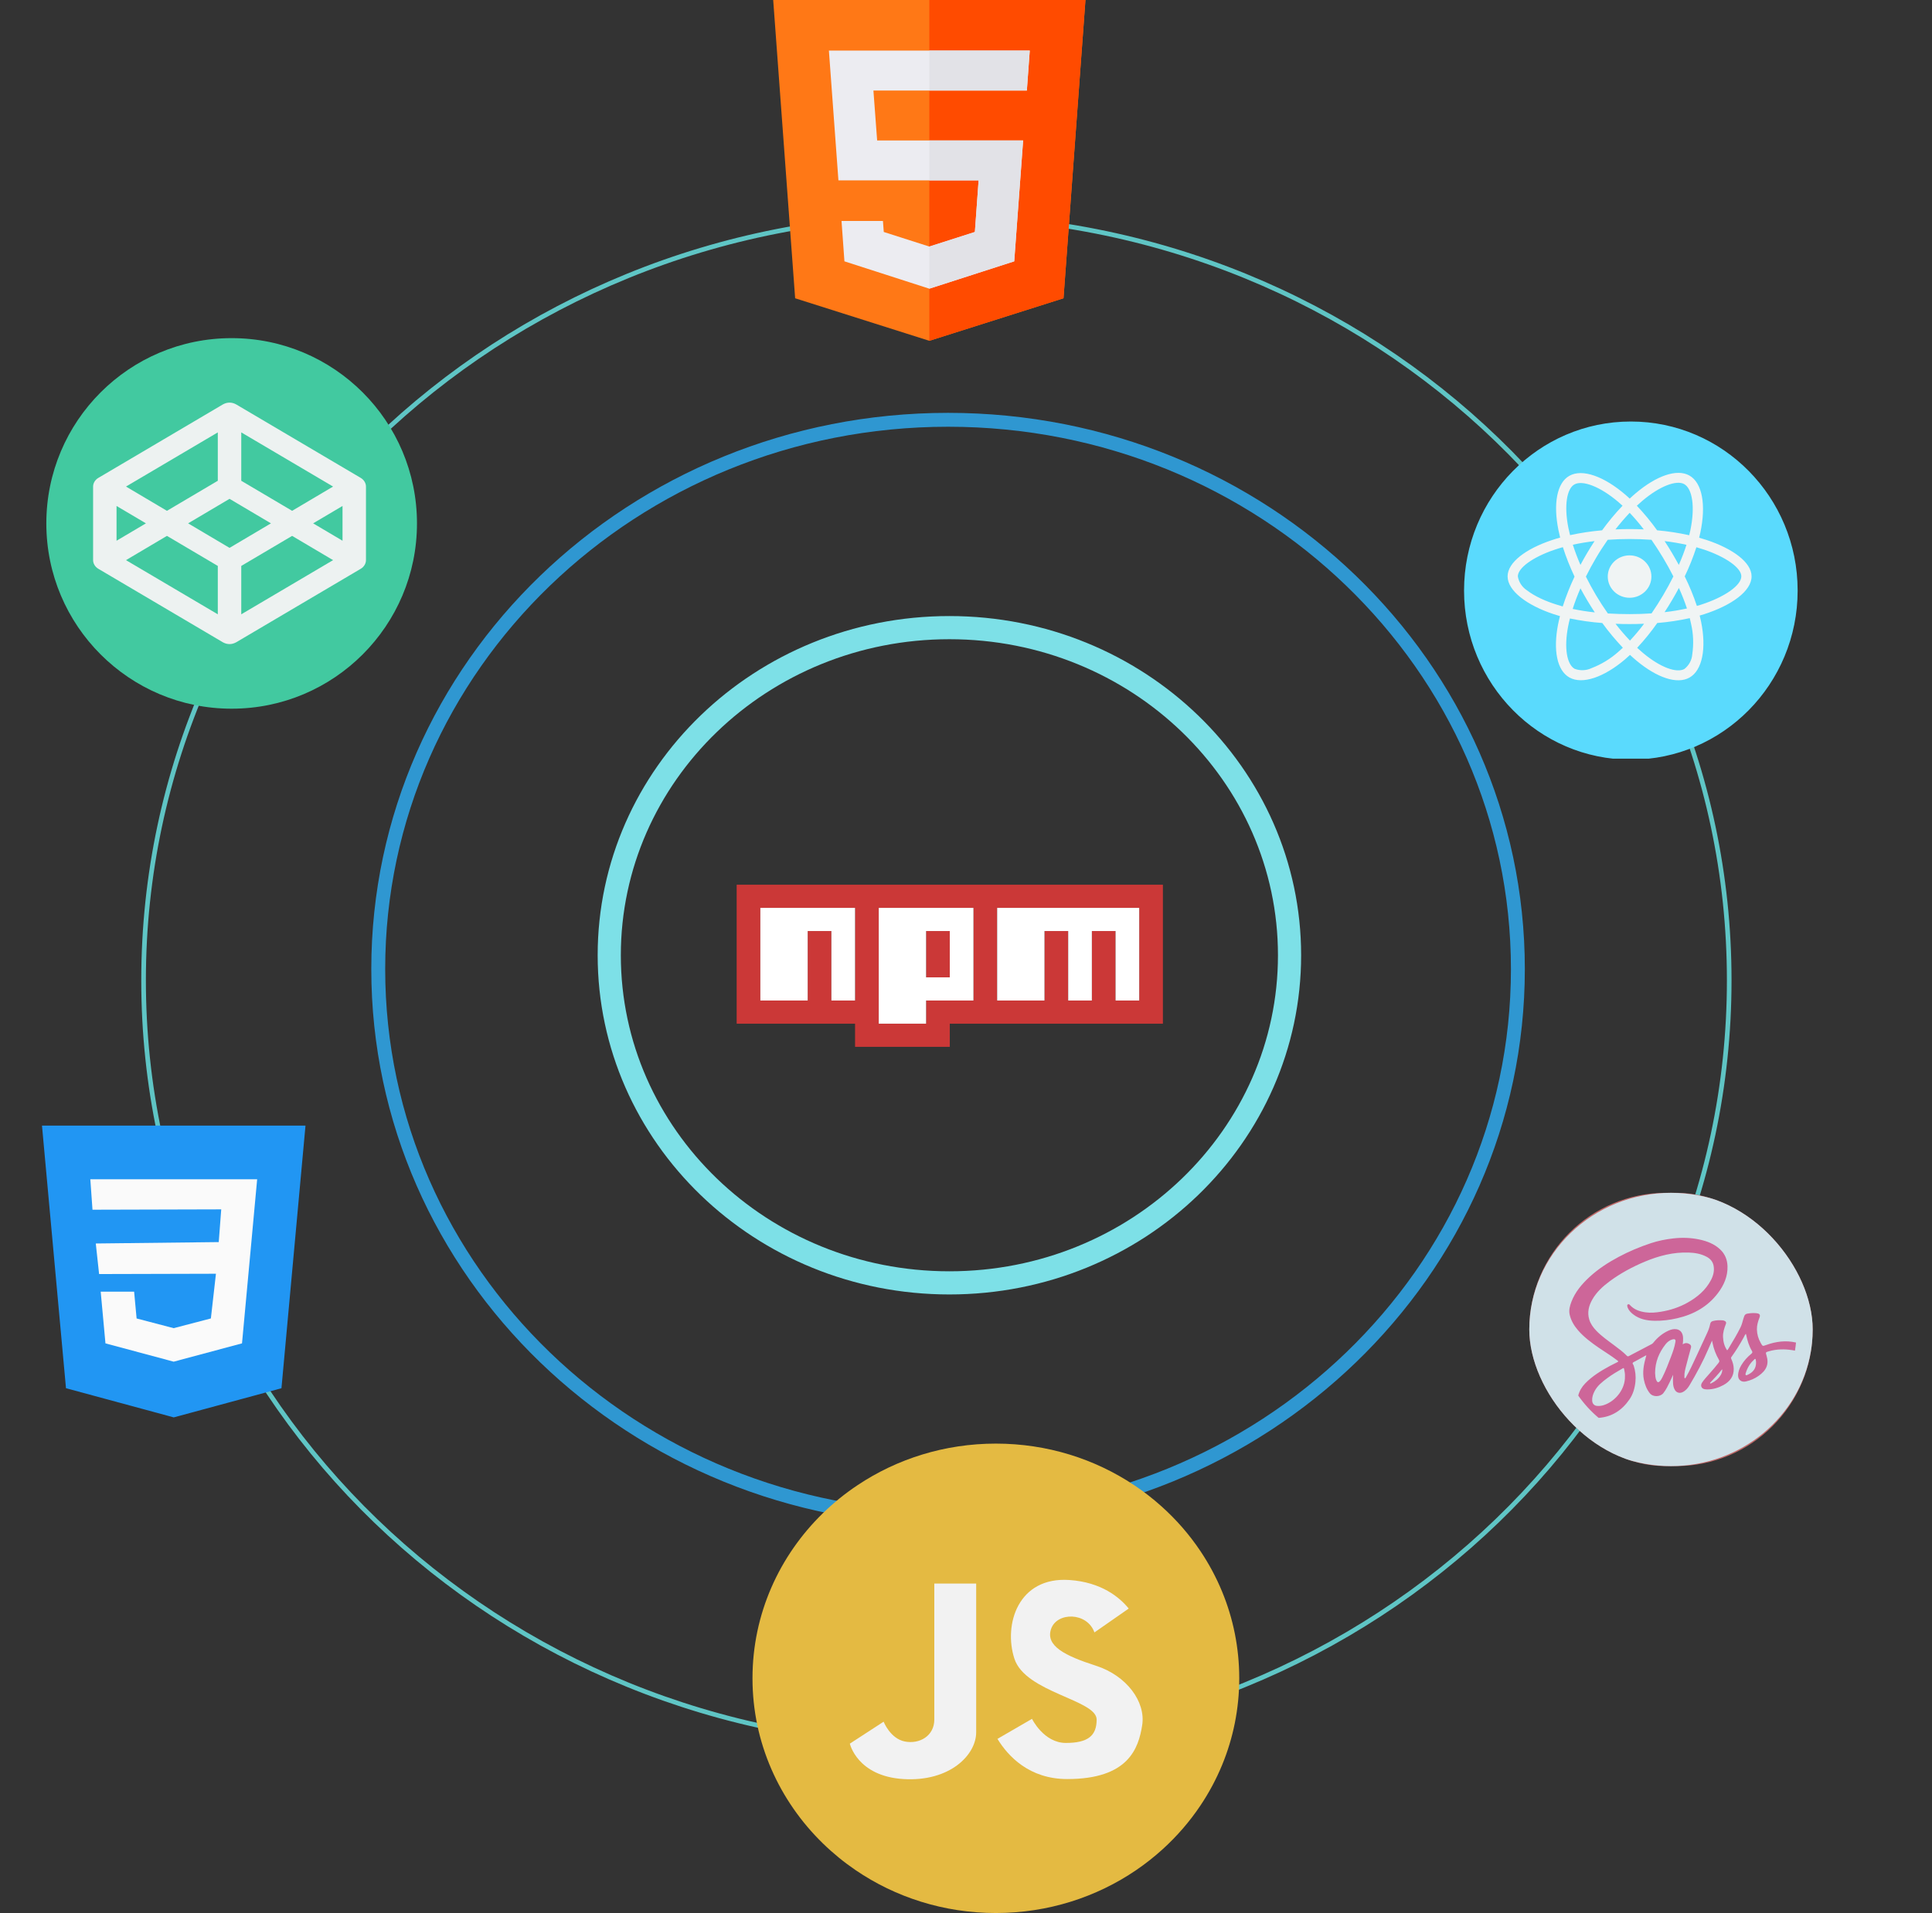 <svg width="417" height="413" viewBox="0 0 417 413" fill="none" xmlns="http://www.w3.org/2000/svg">
<rect x="0" y="0" width="417" height="413" fill="#333333" stroke="none"/>
<path d="M373.232 211.642C373.232 302.778 296.635 376.689 202.11 376.689C107.585 376.689 30.988 302.778 30.988 211.642C30.988 120.506 107.585 46.595 202.11 46.595C296.635 46.595 373.232 120.506 373.232 211.642Z" stroke="#5FC5C5"/>
<path d="M327.618 209.213C327.618 274.653 272.605 327.795 204.629 327.795C136.652 327.795 81.639 274.653 81.639 209.213C81.639 143.772 136.652 90.63 204.629 90.63C272.605 90.63 327.618 143.772 327.618 209.213Z" stroke="#2F97D1" stroke-width="3"/>
<path d="M278.334 206.229C278.334 245.208 245.55 276.959 204.917 276.959C164.284 276.959 131.5 245.208 131.5 206.229C131.5 167.251 164.284 135.5 204.917 135.5C245.55 135.5 278.334 167.251 278.334 206.229Z" stroke="#7DE0E7" stroke-width="5"/>
<g clip-path="url(#clip0)">
<path d="M267.477 362.329C267.477 368.931 266.169 375.237 263.787 381.022C262.513 384.116 260.933 387.061 259.08 389.82C256.773 393.261 254.044 396.415 250.965 399.211C249.162 400.852 247.241 402.367 245.212 403.749C236.657 409.577 226.218 413 214.946 413C203.675 413 193.235 409.577 184.68 403.749C182.142 402.02 179.77 400.082 177.594 397.956C168.21 388.804 162.416 376.217 162.416 362.329C162.416 348.442 168.21 335.855 177.594 326.703C179.899 324.453 182.423 322.411 185.131 320.608C193.6 314.964 203.872 311.659 214.946 311.659C226.021 311.659 236.293 314.964 244.762 320.608C246.831 321.983 248.791 323.501 250.628 325.146C253.847 328.016 256.69 331.273 259.08 334.839C260.933 337.598 262.513 340.543 263.787 343.637C266.169 349.422 267.477 355.728 267.477 362.329Z" fill="#E4BA42"/>
<path d="M236.222 352.424C234.637 347.989 228.137 347.989 226.869 351.66C225.6 355.33 229.881 357.471 236.54 359.612C243.198 361.753 247.321 367.411 246.528 372.458C245.735 377.504 243.515 384.08 230.357 384.08C222.132 384.08 217.562 379.122 215.29 375.404L222.747 371.081C222.747 371.081 225.283 376.281 230.039 376.281C234.796 376.281 236.698 374.752 236.698 371.235C236.698 366.953 221.319 365.423 218.941 358.083C216.563 350.742 219.734 340.343 230.832 341.107C237.768 341.585 241.67 344.871 243.621 347.268L236.222 352.424Z" fill="#F2F2F2"/>
<path d="M201.66 341.872C201.66 341.872 201.66 367.717 201.66 371.235C201.66 374.752 198.49 376.587 195.319 375.975C192.148 375.364 190.721 371.694 190.721 371.694L183.428 376.434C183.428 376.434 185.014 383.469 195.002 384.081C204.99 384.693 210.697 378.881 210.697 373.987C210.697 369.094 210.697 341.872 210.697 341.872H201.66Z" fill="#F2F2F2"/>
</g>
<path d="M159 191H251V221H205V226H184.556V221H159V191ZM164.111 216H174.333V201H179.444V216H184.556V196H164.111V216ZM189.667 196V221H199.889V216H210.111V196H189.667ZM199.889 201H205V211H199.889V201ZM215.222 196V216H225.444V201H230.556V216H235.667V201H240.778V216H245.889V196H215.222Z" fill="#CB3837"/>
<path d="M164.111 216H174.333V201H179.444V216H184.556V196H164.111V216Z" fill="white"/>
<path d="M189.667 196V221H199.889V216H210.111V196H189.667ZM205 211H199.889V201H205V211Z" fill="white"/>
<path d="M215.222 196V216H225.444V201H230.556V216H235.667V201H240.778V216H245.889V196H215.222Z" fill="white"/>
<path d="M9.062 243L14.242 299.7L37.5 306L60.75 299.704L65.938 243H9.062Z" fill="#2196F3"/>
<path d="M54.863 261.542L54.209 268.665L52.235 290.018L37.5 293.967L37.488 293.971L22.761 290.018L21.733 278.851H28.948L29.485 284.643L37.492 286.738L37.496 286.734L45.515 284.639L46.608 274.988L21.388 275.055L20.673 268.456L47.213 268.153L47.75 261.089L19.962 261.164L19.495 254.592H37.5H55.505L54.863 261.542Z" fill="#FAFAFA"/>
<g clip-path="url(#clip1)">
<rect x="330.081" y="257.518" width="61.165" height="59" rx="29.5" fill="#C16A6A"/>
<path d="M391.246 287.018C391.246 287.929 391.204 288.83 391.119 289.72C391.054 290.424 390.961 291.12 390.844 291.808C388.472 305.822 375.863 316.518 360.664 316.518C352.922 316.518 345.853 313.743 340.465 309.168C338.474 307.479 336.713 305.542 335.233 303.409C331.978 298.721 330.081 293.083 330.081 287.018C330.081 270.725 343.773 257.518 360.664 257.518C377.554 257.518 391.246 270.725 391.246 287.018Z" fill="#D0E1E8"/>
<path d="M381.201 290.375C380.421 290.657 380.453 290.662 380.04 289.942C379.513 289.023 379.233 288.058 379.209 287.007C379.189 286.106 379.446 285.268 379.769 284.447C380.027 283.793 379.691 283.563 379.101 283.503C378.672 283.461 378.229 283.465 377.799 283.507C376.679 283.617 376.569 283.71 376.272 284.752C376.096 285.37 375.955 285.993 375.662 286.58C374.94 288.025 374.119 289.417 373.277 290.798C373.126 291.047 373.001 291.315 372.788 291.527C372.178 290.651 371.948 289.684 371.897 288.669C371.845 287.667 372.165 286.735 372.517 285.814C372.636 285.504 372.537 285.312 372.258 285.178C372.134 285.118 371.995 285.063 371.86 285.053C371.142 284.998 370.426 285.006 369.725 285.195C369.41 285.278 369.205 285.447 369.134 285.787C368.998 286.45 368.785 287.095 368.497 287.715C367.699 289.433 366.907 291.154 366.11 292.873C365.417 294.366 364.735 295.863 363.914 297.297C363.856 297.399 363.808 297.575 363.663 297.54C363.516 297.505 363.567 297.331 363.561 297.213C363.514 296.367 363.754 295.56 363.959 294.753C364.283 293.475 364.638 292.203 364.982 290.929C365.081 290.564 364.915 290.318 364.599 290.143C364.145 289.892 363.692 289.88 363.2 290.231C363.267 289.712 363.296 289.256 363.273 288.799C363.221 287.783 362.729 287.121 361.874 286.968C361.249 286.856 360.658 287.03 360.1 287.284C358.798 287.875 357.751 288.766 356.871 289.848C356.768 289.974 356.665 290.089 356.515 290.167C354.864 291.03 353.214 291.893 351.567 292.764C351.386 292.86 351.27 292.833 351.139 292.699C350.31 291.846 349.347 291.143 348.394 290.429C347.062 289.43 345.683 288.483 344.534 287.279C343.862 286.574 343.301 285.802 343.021 284.869C342.563 283.345 342.906 281.925 343.668 280.576C344.57 278.98 345.907 277.747 347.382 276.65C349.724 274.908 352.293 273.524 355.001 272.385C358.032 271.112 361.178 270.291 364.528 270.415C365.855 270.464 367.143 270.685 368.325 271.308C369.162 271.749 369.716 272.386 369.872 273.322C370.056 274.417 369.782 275.429 369.275 276.389C368.142 278.533 366.342 280.051 364.214 281.24C362.442 282.23 360.53 282.859 358.507 283.188C357.389 283.37 356.267 283.48 355.142 283.316C353.852 283.127 352.659 282.714 351.777 281.717C351.675 281.602 351.546 281.522 351.372 281.603C351.195 281.685 351.209 281.836 351.225 281.981C351.238 282.081 351.266 282.182 351.303 282.277C351.539 282.888 351.981 283.349 352.499 283.752C353.845 284.802 355.439 285.11 357.114 285.141C358.753 285.173 360.366 284.973 361.963 284.607C365.565 283.781 368.582 282.086 370.785 279.182C372.101 277.446 372.935 275.533 372.861 273.344C372.814 271.956 372.327 270.729 371.272 269.732C370.017 268.549 368.46 267.954 366.79 267.597C364.93 267.2 363.051 267.143 361.152 267.361C359.501 267.55 357.887 267.874 356.317 268.393C353.914 269.187 351.593 270.163 349.371 271.349C347.095 272.564 344.95 273.954 343.069 275.696C341.404 277.238 339.973 278.939 339.167 281.05C338.823 281.954 338.575 282.884 338.806 283.862C339.102 285.12 339.749 286.21 340.599 287.193C341.885 288.681 343.463 289.853 345.09 290.973C346.397 291.873 347.765 292.692 349.021 293.66C349.377 293.934 349.375 293.934 348.956 294.144C348.466 294.389 347.972 294.625 347.491 294.885C345.552 295.937 343.678 297.077 342.149 298.661C341.396 299.441 340.885 300.317 340.646 301.29C341.892 303.074 343.373 304.693 345.047 306.106C347.904 305.892 350.091 304.467 351.706 302.108C352.486 300.97 352.852 299.681 352.989 298.321C353.11 297.123 352.983 295.963 352.616 294.819C352.552 294.618 352.313 294.417 352.407 294.24C352.494 294.077 352.756 293.994 352.949 293.888C353.728 293.454 354.509 293.026 355.311 292.584C355.346 292.749 355.279 292.846 355.25 292.95C354.79 294.568 354.47 296.2 354.819 297.881C355.037 298.928 355.399 299.914 356.087 300.781C356.796 301.673 358.378 301.572 359.021 300.757C359.63 299.984 360.035 299.112 360.456 298.244C360.687 297.768 360.899 297.285 361.119 296.805C361.078 297.383 361.08 297.947 361.102 298.508C361.124 299.062 361.217 299.609 361.517 300.098C361.878 300.686 362.557 300.858 363.188 300.543C363.854 300.212 364.308 299.666 364.66 299.074C366.173 296.528 367.577 293.927 368.739 291.211C368.986 290.634 369.241 290.058 369.521 289.417C369.564 289.627 369.592 289.756 369.619 289.885C369.877 291.179 370.337 292.403 371.002 293.554C371.145 293.801 371.129 293.971 370.949 294.208C370.336 295.008 369.664 295.762 369.001 296.523C368.445 297.163 367.85 297.775 367.379 298.48C366.957 299.115 367.2 299.764 367.902 299.908C368.118 299.952 368.346 299.966 368.568 299.962C369.795 299.948 370.928 299.597 371.983 299.021C373.403 298.245 374.245 297.107 374.206 295.487C374.188 294.749 373.981 294.042 373.671 293.366C373.603 293.216 373.6 293.107 373.701 292.966C374.685 291.615 375.554 290.198 376.353 288.74C376.495 288.483 376.595 288.198 376.824 287.948C376.854 288.049 376.878 288.113 376.892 288.178C377.146 289.387 377.488 290.568 378.131 291.646C378.307 291.941 378.219 292.091 377.975 292.289C377.136 292.972 376.429 293.77 375.873 294.683C375.441 295.394 375.145 296.153 375.148 296.986C375.151 297.912 375.89 298.458 376.832 298.241C377.814 298.015 378.724 297.631 379.54 297.058C381.32 295.809 381.842 294.491 381.284 292.651C381.066 291.927 381.07 291.939 381.827 291.72C383.483 291.24 385.162 291.22 386.85 291.484C387.041 291.514 387.23 291.549 387.417 291.588C387.516 291.013 387.594 290.431 387.648 289.842C385.489 289.335 383.332 289.598 381.201 290.375ZM346.219 303.329C345.739 303.492 345.241 303.561 344.73 303.523C344.095 303.475 343.692 303.045 343.651 302.398C343.605 301.653 343.835 300.981 344.175 300.326C344.793 299.138 345.831 298.331 346.891 297.54C347.921 296.77 349.027 296.112 350.146 295.473C350.485 295.279 350.491 295.281 350.568 295.669C350.669 296.166 350.759 296.665 350.726 297.117C350.814 299.829 348.761 302.466 346.219 303.329ZM361.628 289.656C361.45 290.798 361.06 291.887 360.646 292.962C360.081 294.43 359.531 295.906 358.82 297.317C358.657 297.643 358.486 297.966 358.223 298.231C357.974 298.481 357.753 298.452 357.581 298.146C357.245 297.548 357.287 296.882 357.233 296.399C357.248 293.974 358.097 291.993 359.494 290.211C359.885 289.715 360.383 289.311 361.044 289.149C361.492 289.039 361.699 289.213 361.628 289.656ZM371.413 296.834C370.934 297.627 370.244 298.204 369.398 298.615C369.308 298.659 369.191 298.735 369.109 298.633C369.032 298.538 369.157 298.474 369.213 298.414C370.054 297.533 370.885 296.645 371.633 295.689C371.645 295.674 371.673 295.672 371.737 295.646C371.73 296.088 371.629 296.477 371.413 296.834ZM377.219 296.8C377.094 296.856 376.949 296.962 376.828 296.871C376.693 296.772 376.747 296.595 376.788 296.46C376.979 295.845 377.236 295.256 377.591 294.707C377.889 294.245 378.259 293.841 378.665 293.465C378.829 293.314 378.902 293.332 378.958 293.549C379.015 293.772 379.021 293.994 379.025 294.221C379.014 295.461 378.358 296.285 377.219 296.8Z" fill="#CD6699"/>
</g>
<g clip-path="url(#clip2)">
<path d="M166.886 0L171.623 64.394L200.584 73.576L229.545 64.394L234.283 0H166.886Z" fill="#FF7816"/>
<path d="M234.283 0L229.545 64.394L200.584 73.576V0H234.283Z" fill="#FF4B00"/>
<path d="M221.635 19.544H188.517L189.321 30.322H220.831L218.909 56.418L200.584 62.324L182.26 56.418L181.634 47.71H190.573L190.752 50.081L200.584 53.228L210.417 50.081L211.221 38.944H180.964L178.908 10.921H222.261L221.635 19.544Z" fill="#ECECF1"/>
<path d="M220.831 30.322L218.909 56.418L200.584 62.324V53.228L210.417 50.081L211.221 38.944H200.584V30.322H220.831Z" fill="#E2E2E7"/>
<path d="M222.261 10.921L221.635 19.544H200.584V10.921H222.261Z" fill="#E2E2E7"/>
</g>
<g clip-path="url(#clip3)">
<path d="M387.5 127.5C387.5 147.389 371.6 163.5 352 163.5C332.4 163.5 316.5 147.389 316.5 127.5C316.5 107.611 332.4 91.5 352 91.5C371.6 91.5 387.5 107.611 387.5 127.5Z" fill="#5ADAFD" stroke="#5ADAFD"/>
<path d="M368.409 116.598C367.854 116.418 367.299 116.248 366.743 116.088C366.836 115.719 366.918 115.349 367 114.979C368.265 109.022 367.432 104.234 364.624 102.655C361.919 101.146 357.507 102.715 353.043 106.493C352.601 106.863 352.169 107.253 351.758 107.643C351.48 107.383 351.192 107.123 350.904 106.873C346.224 102.835 341.534 101.136 338.726 102.725C336.032 104.244 335.229 108.752 336.361 114.389C336.474 114.949 336.597 115.499 336.741 116.058C336.083 116.238 335.435 116.438 334.828 116.648C329.336 118.497 325.397 121.416 325.397 124.434C325.397 127.553 329.593 130.681 335.301 132.58C335.764 132.73 336.227 132.88 336.7 133.01C336.546 133.61 336.412 134.2 336.289 134.809C335.209 140.357 336.052 144.755 338.747 146.264C341.524 147.823 346.193 146.224 350.739 142.356C351.099 142.046 351.459 141.726 351.819 141.386C352.272 141.816 352.745 142.226 353.218 142.626C357.62 146.304 361.971 147.793 364.655 146.284C367.432 144.725 368.337 139.997 367.165 134.24C367.072 133.8 366.969 133.35 366.856 132.89C367.185 132.8 367.504 132.7 367.823 132.6C373.758 130.691 378.057 127.603 378.057 124.434C378.057 121.406 374.005 118.467 368.409 116.598ZM354.494 108.112C358.32 104.874 361.889 103.604 363.514 104.514C365.252 105.484 365.92 109.402 364.83 114.549C364.758 114.889 364.686 115.219 364.594 115.549C362.31 115.049 359.996 114.689 357.672 114.489C356.335 112.63 354.874 110.851 353.29 109.182C353.691 108.812 354.082 108.462 354.494 108.112ZM342.594 129.622C343.118 130.492 343.653 131.361 344.219 132.211C342.614 132.041 341.02 131.791 339.446 131.461C339.899 130.022 340.464 128.532 341.123 127.013C341.596 127.893 342.079 128.762 342.594 129.622ZM339.477 117.598C340.958 117.278 342.532 117.018 344.167 116.818C343.622 117.648 343.087 118.497 342.583 119.357C342.079 120.206 341.586 121.076 341.123 121.956C340.475 120.466 339.93 119.007 339.477 117.598ZM342.295 124.484C342.974 123.105 343.715 121.756 344.496 120.426C345.278 119.097 346.121 117.808 347.006 116.538C348.549 116.428 350.122 116.368 351.727 116.368C353.331 116.368 354.915 116.428 356.448 116.538C357.322 117.798 358.155 119.087 358.947 120.406C359.739 121.726 360.48 123.075 361.179 124.444C360.49 125.824 359.749 127.183 358.957 128.522C358.176 129.852 357.343 131.141 356.468 132.421C354.936 132.531 353.342 132.58 351.727 132.58C350.112 132.58 348.549 132.531 347.037 132.441C346.142 131.171 345.299 129.872 344.507 128.542C343.715 127.213 342.984 125.864 342.295 124.484ZM360.87 129.602C361.395 128.722 361.889 127.833 362.372 126.933C363.03 128.383 363.606 129.852 364.11 131.361C362.516 131.711 360.901 131.981 359.276 132.161C359.832 131.321 360.356 130.462 360.87 129.602ZM362.351 121.956C361.868 121.076 361.374 120.196 360.86 119.337C360.356 118.487 359.832 117.648 359.286 116.818C360.942 117.018 362.526 117.288 364.007 117.618C363.534 119.097 362.979 120.536 362.351 121.956ZM351.747 110.711C352.827 111.85 353.846 113.05 354.792 114.289C352.755 114.199 350.709 114.199 348.672 114.289C349.68 113 350.719 111.801 351.747 110.711ZM339.817 104.584C341.544 103.604 345.381 105.004 349.423 108.482C349.68 108.702 349.937 108.942 350.205 109.182C348.61 110.851 347.14 112.63 345.792 114.489C343.468 114.689 341.164 115.039 338.881 115.529C338.747 115.019 338.634 114.499 338.521 113.979C337.554 109.142 338.191 105.494 339.817 104.584ZM337.297 130.931C336.865 130.811 336.443 130.681 336.021 130.541C333.831 129.872 331.342 128.812 329.542 127.423C328.503 126.723 327.803 125.644 327.608 124.434C327.608 122.605 330.858 120.266 335.548 118.677C336.134 118.477 336.731 118.297 337.328 118.127C338.027 120.296 338.87 122.425 339.847 124.484C338.86 126.573 338.006 128.732 337.297 130.931ZM349.289 140.727C347.592 142.236 345.628 143.435 343.488 144.255C342.347 144.785 341.03 144.835 339.858 144.385C338.222 143.465 337.543 139.937 338.469 135.189C338.582 134.63 338.706 134.07 338.85 133.52C341.154 134 343.478 134.33 345.833 134.5C347.191 136.369 348.682 138.158 350.277 139.837C349.947 140.147 349.618 140.447 349.289 140.727ZM351.809 138.298C350.76 137.198 349.711 135.979 348.693 134.669C349.68 134.709 350.698 134.729 351.727 134.729C352.786 134.729 353.825 134.709 354.854 134.659C353.907 135.929 352.889 137.138 351.809 138.298ZM365.252 141.296C365.159 142.516 364.542 143.655 363.555 144.425C361.919 145.344 358.433 144.145 354.668 141.006C354.236 140.647 353.804 140.257 353.362 139.857C354.936 138.168 356.386 136.379 357.703 134.5C360.058 134.31 362.403 133.96 364.717 133.45C364.82 133.86 364.912 134.27 364.995 134.669C365.499 136.828 365.581 139.077 365.252 141.296ZM367.124 130.551C366.836 130.641 366.548 130.731 366.25 130.811C365.53 128.632 364.645 126.503 363.627 124.434C364.614 122.395 365.447 120.296 366.147 118.147C366.681 118.297 367.196 118.457 367.689 118.617C372.482 120.216 375.846 122.595 375.846 124.414C375.846 126.373 372.256 128.902 367.124 130.551ZM351.727 129.052C354.329 129.052 356.437 127.003 356.437 124.474C356.437 121.946 354.329 119.897 351.727 119.897C349.125 119.897 347.016 121.946 347.016 124.474C347.016 127.003 349.125 129.052 351.727 129.052Z" fill="#F0F4F4"/>
</g>
<circle cx="50" cy="113" r="40" fill="#42C9A0"/>
<path d="M77.873 103.181L50.955 87.297C50.037 86.797 49.056 86.792 48.129 87.297L21.212 103.181C20.521 103.589 20.094 104.316 20.094 105.043V120.927C20.094 121.655 20.521 122.382 21.212 122.789L48.129 138.676C49.048 139.176 50.028 139.181 50.956 138.676L77.873 122.789C78.563 122.382 78.99 121.655 78.99 120.927V105.043C78.99 104.316 78.563 103.589 77.873 103.181ZM52.073 93.348L71.891 105.043L63.05 110.28L52.073 103.792V93.348ZM47.011 93.348V103.792L36.034 110.28L27.193 105.043L47.011 93.348ZM25.155 109.233L31.499 112.985L25.155 116.738V109.233ZM47.011 132.623L27.193 120.928L36.034 115.691L47.011 122.179V132.623ZM49.542 118.28L40.602 112.985L49.542 107.691L58.482 112.985L49.542 118.28ZM52.073 132.623V122.179L63.05 115.691L71.891 120.928L52.073 132.623ZM73.929 116.738L67.586 112.985L73.929 109.233V116.738Z" fill="#EDF2F1"/>
<defs>
<clipPath id="clip0">
<rect width="105.06" height="101.341" fill="white" transform="translate(162.416 311.659)"/>
</clipPath>
<clipPath id="clip1">
<rect x="330.081" y="257.518" width="61.165" height="59" rx="29.5" fill="white"/>
</clipPath>
<clipPath id="clip2">
<rect width="76.277" height="73.576" fill="white" transform="translate(162.416)"/>
</clipPath>
<clipPath id="clip3">
<rect width="107.399" height="103.597" fill="white" transform="translate(309.601 60.185)"/>
</clipPath>
</defs>
</svg>
